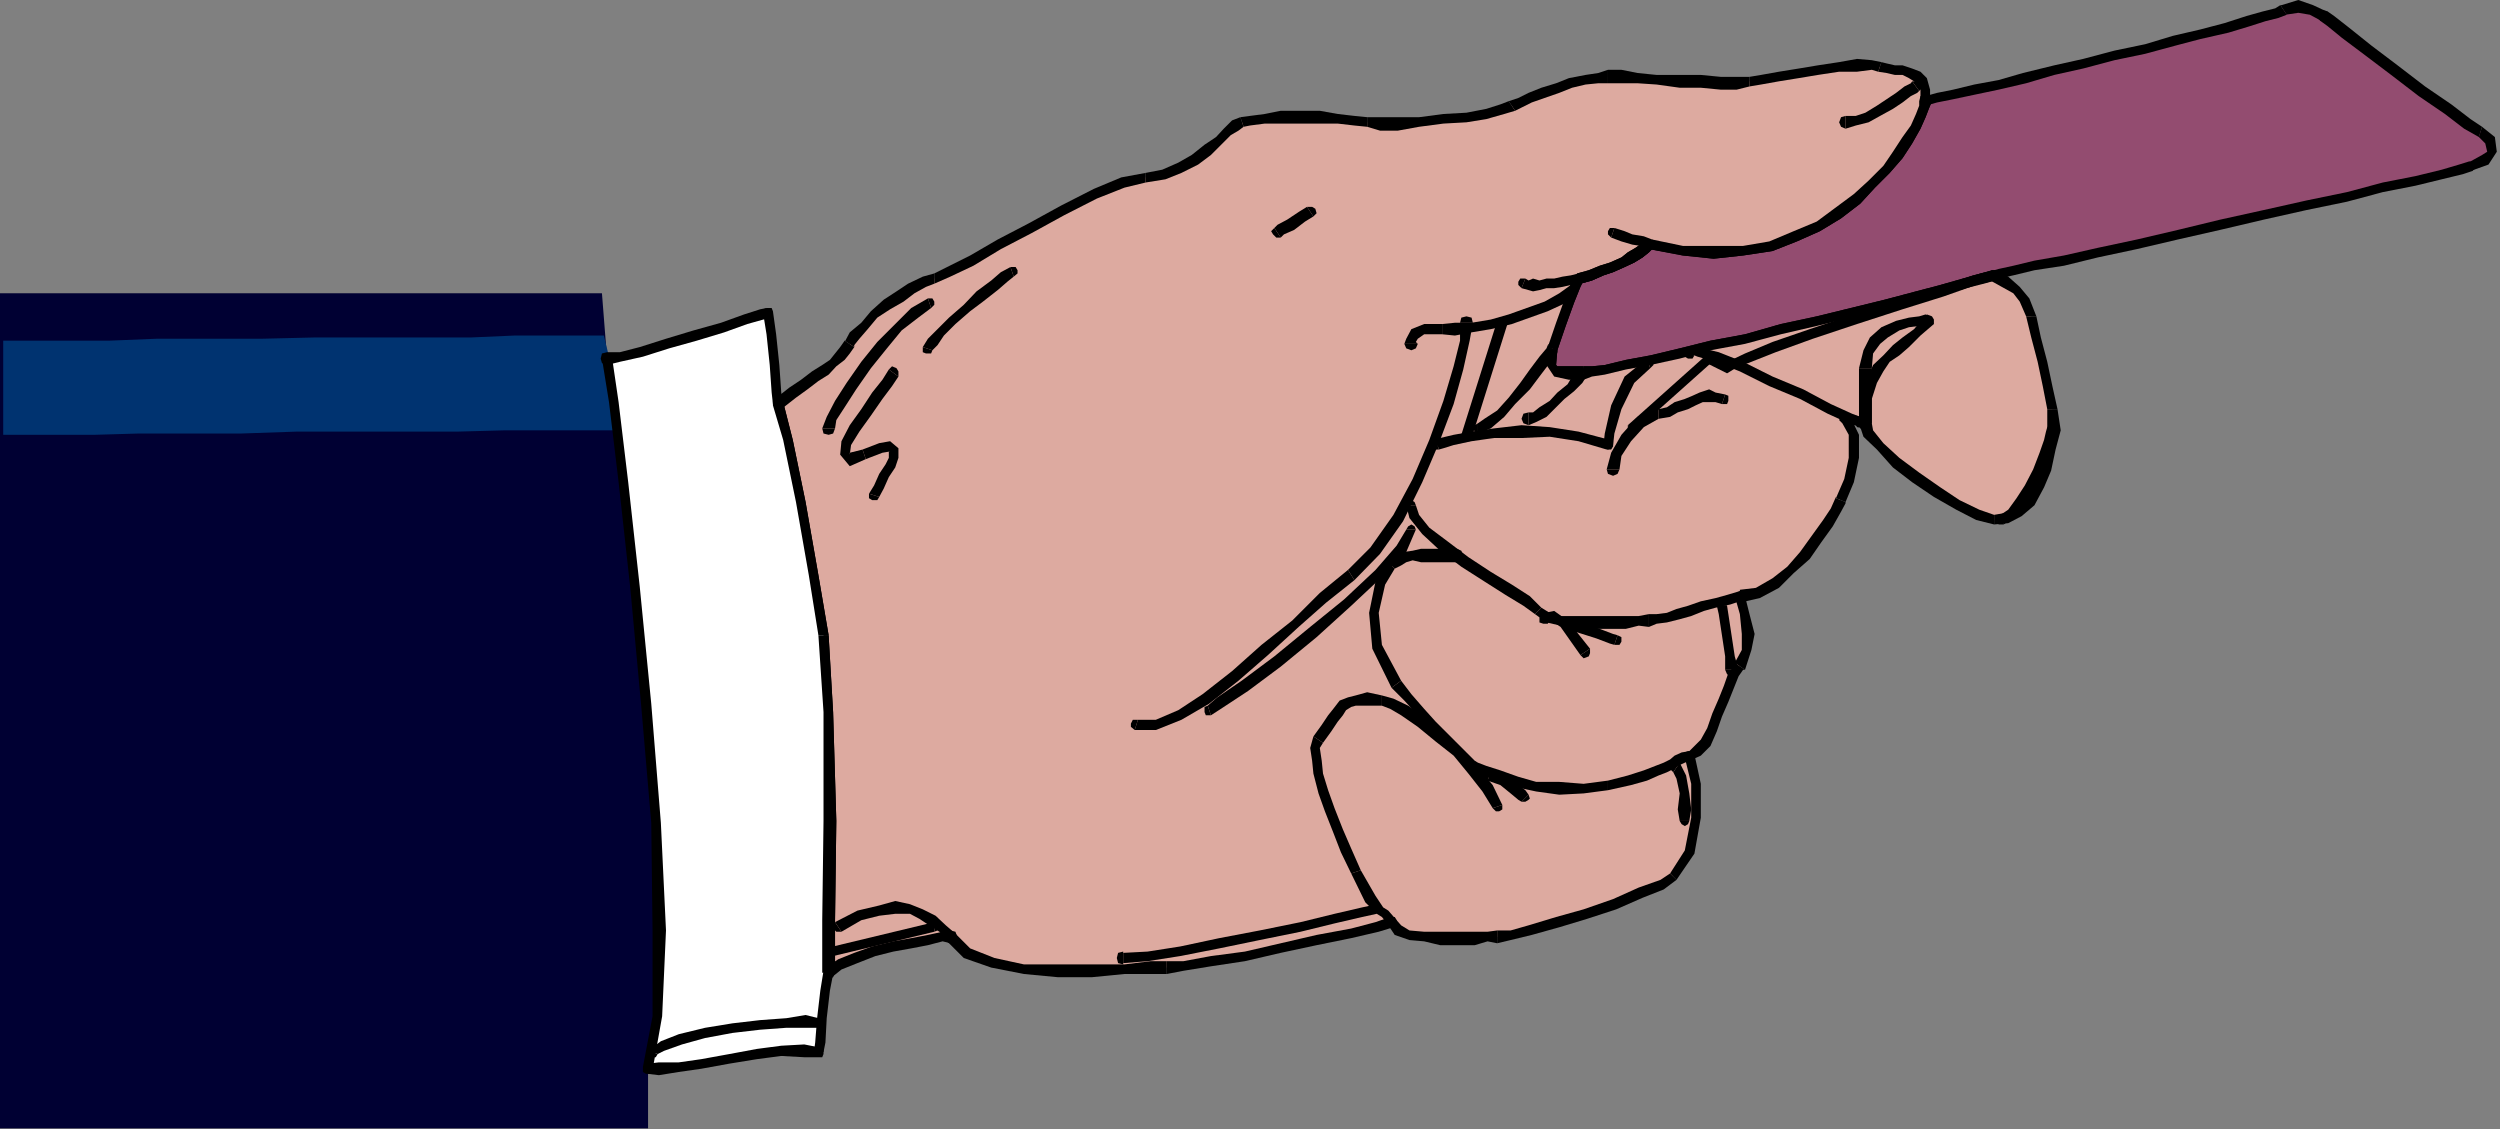 <?xml version="1.0" encoding="UTF-8" standalone="no"?>
<svg
   xmlns:ooo="http://xml.openoffice.org/svg/export"
   xmlns:dc="http://purl.org/dc/elements/1.1/"
   xmlns:cc="http://creativecommons.org/ns#"
   xmlns:rdf="http://www.w3.org/1999/02/22-rdf-syntax-ns#"
   xmlns:svg="http://www.w3.org/2000/svg"
   xmlns="http://www.w3.org/2000/svg"
   xmlns:sodipodi="http://sodipodi.sourceforge.net/DTD/sodipodi-0.dtd"
   xmlns:inkscape="http://www.inkscape.org/namespaces/inkscape"
   version="1.2"
   width="39.04mm"
   height="17.63mm"
   viewBox="0 0 3904 1763"
   preserveAspectRatio="xMidYMid"
   xml:space="preserve"
   id="svg403"
   sodipodi:docname="handgiv1.svg"
   style="fill-rule:evenodd;stroke-width:28.222;stroke-linejoin:round"
   inkscape:version="0.92.5 (2060ec1f9f, 2020-04-08)"><rect x="0" y="0" width="3904" height="1763" fill="#808080" stroke="none"/><sodipodi:namedview
   pagecolor="#ffffff"
   bordercolor="#666666"
   borderopacity="1"
   objecttolerance="10"
   gridtolerance="10"
   guidetolerance="10"
   inkscape:pageopacity="0"
   inkscape:pageshadow="2"
   inkscape:window-width="664"
   inkscape:window-height="487"
   id="namedview405"
   showgrid="false"
   inkscape:zoom="0.2102413"
   inkscape:cx="73.776379"
   inkscape:cy="33.297636"
   inkscape:window-x="0"
   inkscape:window-y="0"
   inkscape:window-maximized="0"
   inkscape:current-layer="svg403" />
 <defs
   class="ClipPathGroup"
   id="defs8">
  <clipPath
   id="presentation_clip_path"
   clipPathUnits="userSpaceOnUse">
   <rect
   x="0"
   y="0"
   width="21000"
   height="29700"
   id="rect2" />
  </clipPath>
  <clipPath
   id="presentation_clip_path_shrink"
   clipPathUnits="userSpaceOnUse">
   <rect
   x="21"
   y="29"
   width="20958"
   height="29641"
   id="rect5" />
  </clipPath>
 </defs>
 <defs
   class="TextShapeIndex"
   id="defs12">
  <g
   ooo:slide="id1"
   ooo:id-list="id3"
   id="g10" />
 </defs>
 <defs
   class="EmbeddedBulletChars"
   id="defs44">
  <g
   id="bullet-char-template-57356"
   transform="matrix(4.8828125e-4,0,0,-4.8828125e-4,0,0)">
   <path
   d="M 580,1141 1163,571 580,0 -4,571 Z"
   id="path14"
   inkscape:connector-curvature="0" />
  </g>
  <g
   id="bullet-char-template-57354"
   transform="matrix(4.8828125e-4,0,0,-4.8828125e-4,0,0)">
   <path
   d="M 8,1128 H 1137 V 0 H 8 Z"
   id="path17"
   inkscape:connector-curvature="0" />
  </g>
  <g
   id="bullet-char-template-10146"
   transform="matrix(4.8828125e-4,0,0,-4.8828125e-4,0,0)">
   <path
   d="M 174,0 602,739 174,1481 1456,739 Z M 1358,739 309,1346 659,739 Z"
   id="path20"
   inkscape:connector-curvature="0" />
  </g>
  <g
   id="bullet-char-template-10132"
   transform="matrix(4.8828125e-4,0,0,-4.8828125e-4,0,0)">
   <path
   d="M 2015,739 1276,0 H 717 l 543,543 H 174 v 393 h 1086 l -543,545 h 557 z"
   id="path23"
   inkscape:connector-curvature="0" />
  </g>
  <g
   id="bullet-char-template-10007"
   transform="matrix(4.8828125e-4,0,0,-4.8828125e-4,0,0)">
   <path
   d="m 0,-2 c -7,16 -16,29 -25,39 l 381,530 c -94,256 -141,385 -141,387 0,25 13,38 40,38 9,0 21,-2 34,-5 21,4 42,12 65,25 l 27,-13 111,-251 280,301 64,-25 24,25 c 21,-10 41,-24 62,-43 C 886,937 835,863 770,784 769,783 710,716 594,584 L 774,223 c 0,-27 -21,-55 -63,-84 l 16,-20 C 717,90 699,76 672,76 641,76 570,178 457,381 L 164,-76 c -22,-34 -53,-51 -92,-51 -42,0 -63,17 -64,51 -7,9 -10,24 -10,44 0,9 1,19 2,30 z"
   id="path26"
   inkscape:connector-curvature="0" />
  </g>
  <g
   id="bullet-char-template-10004"
   transform="matrix(4.8828125e-4,0,0,-4.8828125e-4,0,0)">
   <path
   d="M 285,-33 C 182,-33 111,30 74,156 52,228 41,333 41,471 c 0,78 14,145 41,201 34,71 87,106 158,106 53,0 88,-31 106,-94 l 23,-176 c 8,-64 28,-97 59,-98 l 735,706 c 11,11 33,17 66,17 42,0 63,-15 63,-46 V 965 c 0,-36 -10,-64 -30,-84 L 442,47 C 390,-6 338,-33 285,-33 Z"
   id="path29"
   inkscape:connector-curvature="0" />
  </g>
  <g
   id="bullet-char-template-9679"
   transform="matrix(4.8828125e-4,0,0,-4.8828125e-4,0,0)">
   <path
   d="M 813,0 C 632,0 489,54 383,161 276,268 223,411 223,592 c 0,181 53,324 160,431 106,107 249,161 430,161 179,0 323,-54 432,-161 108,-107 162,-251 162,-431 0,-180 -54,-324 -162,-431 C 1136,54 992,0 813,0 Z"
   id="path32"
   inkscape:connector-curvature="0" />
  </g>
  <g
   id="bullet-char-template-8226"
   transform="matrix(4.8828125e-4,0,0,-4.8828125e-4,0,0)">
   <path
   d="m 346,457 c -73,0 -137,26 -191,78 -54,51 -81,114 -81,188 0,73 27,136 81,188 54,52 118,78 191,78 73,0 134,-26 185,-79 51,-51 77,-114 77,-187 0,-75 -25,-137 -76,-188 -50,-52 -112,-78 -186,-78 z"
   id="path35"
   inkscape:connector-curvature="0" />
  </g>
  <g
   id="bullet-char-template-8211"
   transform="matrix(4.8828125e-4,0,0,-4.8828125e-4,0,0)">
   <path
   d="M -4,459 H 1135 V 606 H -4 Z"
   id="path38"
   inkscape:connector-curvature="0" />
  </g>
  <g
   id="bullet-char-template-61548"
   transform="matrix(4.8828125e-4,0,0,-4.8828125e-4,0,0)">
   <path
   d="m 173,740 c 0,163 58,303 173,419 116,115 255,173 419,173 163,0 302,-58 418,-173 116,-116 174,-256 174,-419 0,-163 -58,-303 -174,-418 C 1067,206 928,148 765,148 601,148 462,206 346,322 231,437 173,577 173,740 Z"
   id="path41"
   inkscape:connector-curvature="0" />
  </g>
 </defs>
 <g
   id="g49"
   transform="translate(-8548,-13968)">
  <g
   id="id2"
   class="Master_Slide">
   <g
   id="bg-id2"
   class="Background" />
   <g
   id="bo-id2"
   class="BackgroundObjects" />
  </g>
 </g>
 <g
   class="SlideGroup"
   id="g401"
   transform="translate(-8548,-13968)">
  <g
   id="g399">
   <g
   id="container-id1">
    <g
   id="id1"
   class="Slide"
   clip-path="url(#presentation_clip_path)">
     <g
   class="Page"
   id="g395">
      <g
   class="Graphic"
   id="g393">
       <g
   id="id3">
        <rect
   class="BoundingBox"
   x="8548"
   y="13968"
   width="3904"
   height="1763"
   id="rect51"
   style="fill:none;stroke:none" />
        <defs
   id="defs56">
         <clipPath
   id="clip_path_1"
   clipPathUnits="userSpaceOnUse">
          <path
   d="m 8548,13968 h 3903 v 1762 H 8548 Z"
   id="path53"
   inkscape:connector-curvature="0" />
         </clipPath>
        </defs>
        <g
   clip-path="url(#clip_path_1)"
   id="g390">
         <path
   d="m 9560,15637 v 25 31 25 13 H 8548 v -1305 h 940 l 8,102 10,68 15,125 18,163 18,183 15,186 5,168 -2,134 z"
   id="path58"
   inkscape:connector-curvature="0"
   style="fill:#000033;stroke:none" />
         <path
   d="m 9491,14492 h -10 -28 -46 -56 l -68,3 h -77 -81 -86 l -84,2 h -84 -79 l -74,3 h -61 -51 -35 -18 v 147 h 10 28 46 58 l 69,-2 h 76 84 l 87,-3 h 86 86 79 l 74,-2 h 63 51 36 20 v 0 l -2,-41 -3,-38 -2,-36 z"
   id="path60"
   inkscape:connector-curvature="0"
   style="fill:#003370;stroke:none" />
         <path
   d="m 11555,14126 -3,10 -5,13 -7,17 -13,21 -15,23 -18,23 -23,22 -23,23 -30,23 -31,21 -36,15 -38,15 -43,8 -46,2 -48,-2 -51,-10 -7,5 -11,7 -12,8 -13,8 -18,7 -15,5 -18,8 -18,5 -5,10 -10,26 -13,35 -12,38 -3,26 8,10 20,3 h 23 l 13,-3 20,-3 33,-7 38,-8 46,-10 48,-13 54,-10 56,-15 56,-13 53,-13 53,-12 49,-13 40,-10 36,-10 28,-8 18,-5 7,-3 23,-5 33,-7 46,-8 53,-13 61,-12 64,-16 66,-15 68,-15 67,-15 63,-13 56,-15 51,-11 41,-10 30,-7 15,-6 23,-10 10,-12 -2,-18 -15,-13 -21,-13 -30,-23 -41,-28 -43,-33 -41,-30 -35,-28 -23,-18 -10,-8 -6,-2 -15,-8 -20,-5 -23,5 -10,5 -21,5 -25,8 -33,10 -41,10 -40,11 -46,12 -48,10 -49,13 -45,10 -46,13 -41,10 -38,8 -33,8 -25,5 z"
   id="path62"
   inkscape:connector-curvature="0"
   style="fill:#934c70;stroke:none" />
         <path
   d="m 11130,14355 -7,2 53,10 48,5 46,-5 46,-7 38,-15 36,-16 33,-20 30,-23 23,-25 23,-23 20,-23 15,-23 13,-23 8,-18 5,-13 5,-12 h -20 v 7 l -5,13 -8,18 -13,18 -15,23 -15,22 -23,23 -23,21 -31,23 -27,20 -36,15 -38,16 -41,7 h -46 -48 l -48,-10 -8,3 8,-3 h -8 l -2,5 v 5 l 5,5 z"
   id="path64"
   inkscape:connector-curvature="0"
   style="fill:#000000;stroke:none" />
         <path
   d="m 11021,14406 -5,5 18,-5 18,-8 15,-5 18,-8 15,-7 13,-8 10,-8 7,-7 -10,-10 -7,2 -11,8 -12,7 -10,8 -18,8 -16,5 -17,7 -18,5 -5,5 5,-5 -5,3 v 8 l 2,5 h 8 z"
   id="path66"
   inkscape:connector-curvature="0"
   style="fill:#000000;stroke:none" />
         <path
   d="m 10980,14515 v 0 l 13,-38 13,-36 10,-25 5,-10 -15,-6 -5,11 -10,25 -13,36 -13,38 v 0 z"
   id="path68"
   inkscape:connector-curvature="0"
   style="fill:#000000;stroke:none" />
         <path
   d="m 11021,14540 v 0 h -23 -18 l -2,-2 2,-23 -15,-5 -2,28 12,18 23,5 h 23 v 0 z"
   id="path70"
   inkscape:connector-curvature="0"
   style="fill:#000000;stroke:none" />
         <path
   d="m 11662,14390 h -3 l -18,5 -28,8 -35,10 -38,10 -49,13 -53,13 -53,13 -56,12 -56,16 -54,10 -48,12 -46,11 -38,7 -33,8 -20,2 h -13 v 21 l 13,-5 20,-3 33,-8 38,-7 46,-10 48,-13 54,-10 56,-15 56,-13 53,-13 53,-13 49,-12 43,-11 35,-10 28,-7 18,-5 h -2 2 l 5,-6 v -5 l -2,-5 h -8 z"
   id="path72"
   inkscape:connector-curvature="0"
   style="fill:#000000;stroke:none" />
         <path
   d="m 12406,14220 h -2 l -16,5 -27,8 -41,10 -51,10 -56,15 -63,13 -67,15 -68,15 -66,16 -64,15 -61,13 -53,12 -46,8 -33,8 -23,5 -7,2 v 16 l 7,-3 23,-5 33,-8 46,-7 53,-13 61,-13 64,-15 66,-15 68,-16 67,-15 63,-13 56,-15 51,-10 41,-10 33,-8 15,-5 h -3 3 l 5,-5 v -5 l -3,-5 h -7 z"
   id="path74"
   inkscape:connector-curvature="0"
   style="fill:#000000;stroke:none" />
         <path
   d="m 12419,14182 v 0 l 10,10 3,13 -8,5 -18,10 v 15 l 28,-10 13,-20 -3,-23 -20,-16 v 0 z"
   id="path76"
   inkscape:connector-curvature="0"
   style="fill:#000000;stroke:none" />
         <path
   d="m 12172,14001 v 0 l 11,8 22,18 36,27 41,31 43,33 41,28 30,23 23,13 5,-16 -18,-12 -30,-23 -41,-28 -43,-33 -41,-31 -35,-28 -23,-18 -10,-7 v 0 0 h -8 l -5,2 -3,8 z"
   id="path78"
   inkscape:connector-curvature="0"
   style="fill:#000000;stroke:none" />
         <path
   d="m 12119,13991 h -2 l 20,-3 18,3 15,8 2,2 11,-15 -8,-3 -15,-7 -23,-8 -26,8 h -2 z"
   id="path80"
   inkscape:connector-curvature="0"
   style="fill:#000000;stroke:none" />
         <path
   d="m 11565,14126 -10,7 18,-5 25,-5 33,-7 38,-8 43,-10 44,-13 45,-10 49,-13 48,-10 48,-13 38,-10 44,-10 33,-10 25,-8 20,-5 13,-5 -10,-15 -8,5 -20,5 -25,7 -34,11 -38,10 -43,10 -43,13 -48,10 -49,13 -45,10 -49,12 -38,11 -38,7 -33,8 -25,5 -18,5 -10,8 10,-8 -5,3 -3,5 3,5 5,2 z"
   id="path82"
   inkscape:connector-curvature="0"
   style="fill:#000000;stroke:none" />
         <path
   d="m 9842,15487 18,-13 25,-10 28,-10 30,-8 28,-5 26,-5 23,-5 h 12 l 26,25 40,16 49,10 53,2 h 53 l 51,-2 41,-3 h 25 l 26,-2 43,-8 53,-8 56,-12 56,-13 54,-10 40,-10 23,-8 10,13 18,7 23,3 25,2 h 28 26 l 20,-2 h 15 l 21,-3 30,-7 43,-13 44,-13 45,-15 41,-18 33,-13 18,-12 25,-38 10,-54 v -53 l -10,-44 13,-7 13,-13 10,-20 7,-23 11,-23 7,-20 8,-21 10,-12 10,-26 3,-25 -5,-31 -8,-28 28,-5 28,-15 23,-21 23,-22 18,-26 17,-25 13,-21 8,-15 12,-31 8,-35 v -36 l -13,-25 10,2 h 6 l 5,3 10,2 5,16 18,20 25,25 31,23 33,23 33,21 30,15 26,8 20,-3 18,-10 17,-15 16,-26 10,-25 8,-31 5,-30 -3,-33 -8,-36 -7,-38 -10,-38 -8,-33 -10,-26 -13,-15 -18,-13 -17,-10 -18,5 -28,8 -36,10 -40,10 -49,13 -53,12 -53,13 -56,13 -56,15 -54,10 -48,13 -46,10 -38,8 -33,7 -20,3 -13,3 h -23 l -20,-3 -8,-10 3,-26 12,-38 13,-35 10,-26 5,-10 18,-5 18,-8 15,-5 18,-7 13,-8 12,-8 11,-7 7,-5 51,10 48,2 46,-2 43,-8 38,-15 36,-15 31,-21 30,-23 23,-23 23,-22 18,-23 15,-23 13,-21 7,-17 5,-13 3,-10 v -18 l -5,-13 -8,-7 -10,-6 -13,-5 h -12 l -13,-2 -10,-3 -13,-2 h -23 l -28,2 -33,5 -30,5 -31,6 -28,5 -18,2 -20,3 h -25 l -31,-3 h -33 l -36,-2 -30,-3 -25,-2 h -21 l -15,2 -20,3 -23,5 -21,7 -22,8 -21,8 -15,7 -13,5 -15,5 -25,8 -31,5 -36,3 -38,5 -33,2 h -28 l -20,-2 -20,-3 -26,-2 -28,-3 h -30 -31 l -25,3 -23,2 -13,3 -10,5 -13,10 -12,13 -18,15 -20,15 -23,13 -26,10 -28,5 -35,8 -43,18 -51,25 -51,28 -48,26 -44,25 -35,18 -23,10 -15,5 -21,10 -17,13 -21,13 -20,15 -15,18 -16,15 -7,13 -8,10 -7,10 -11,10 -12,10 -16,11 -17,12 -18,13 -23,18 15,56 21,97 20,114 15,94 8,120 2,170 -2,155 z"
   id="path84"
   inkscape:connector-curvature="0"
   style="fill:#ddaaa0;stroke:none" />
         <path
   d="m 10040,15426 -8,-5 -12,2 -23,5 -26,5 -28,5 -33,8 -28,10 -25,10 -20,13 10,15 15,-12 25,-10 28,-11 28,-7 28,-5 26,-5 23,-6 12,3 -7,-5 7,5 8,-3 3,-7 -3,-8 -8,-2 z"
   id="path86"
   inkscape:connector-curvature="0"
   style="fill:#000000;stroke:none" />
         <path
   d="m 10370,15469 v 0 h -25 l -41,5 h -51 -53 -53 l -46,-10 -38,-15 -23,-23 -15,10 28,28 43,15 51,10 53,5 h 53 l 51,-5 h 41 25 v 0 z"
   id="path88"
   inkscape:connector-curvature="0"
   style="fill:#000000;stroke:none" />
         <path
   d="m 10729,15405 -10,-5 -23,8 -38,10 -54,10 -56,13 -56,13 -53,7 -43,8 h -26 v 20 l 26,-5 43,-7 53,-8 56,-13 56,-12 54,-11 43,-10 23,-7 -10,-6 10,6 5,-6 v -5 l -3,-5 h -7 z"
   id="path90"
   inkscape:connector-curvature="0"
   style="fill:#000000;stroke:none" />
         <path
   d="m 10886,15421 v 0 l -15,2 h -20 -26 -28 -25 l -23,-2 -13,-8 -7,-8 -15,5 12,18 23,8 23,2 25,6 h 28 26 l 20,-6 15,3 v 0 z"
   id="path92"
   inkscape:connector-curvature="0"
   style="fill:#000000;stroke:none" />
         <path
   d="m 11156,15332 v 0 l -15,10 -34,12 -40,18 -46,16 -43,12 -43,13 -28,8 h -21 v 20 l 21,-5 33,-8 43,-12 43,-13 46,-15 41,-18 33,-13 20,-15 v 0 z"
   id="path94"
   inkscape:connector-curvature="0"
   style="fill:#000000;stroke:none" />
         <path
   d="m 11186,15141 -7,10 10,41 v 53 l -10,51 -23,36 10,10 28,-41 10,-56 v -53 l -10,-46 -8,10 8,-10 -3,-5 h -7 l -5,2 v 8 z"
   id="path96"
   inkscape:connector-curvature="0"
   style="fill:#000000;stroke:none" />
         <path
   d="m 11257,15003 h 3 l -13,16 -7,20 -8,20 -10,23 -8,23 -10,18 -10,10 -8,8 v 15 l 18,-8 15,-15 10,-23 8,-23 10,-23 8,-20 8,-20 7,-10 h 3 z"
   id="path98"
   inkscape:connector-curvature="0"
   style="fill:#000000;stroke:none" />
         <path
   d="m 11265,14889 -8,10 8,28 3,31 v 25 l -11,20 16,11 10,-31 5,-25 -8,-31 -7,-28 -8,10 8,-10 -3,-5 -5,-3 -5,3 -3,5 z"
   id="path100"
   inkscape:connector-curvature="0"
   style="fill:#000000;stroke:none" />
         <path
   d="m 11415,14746 v -2 l -8,18 -12,18 -18,25 -18,25 -20,23 -23,18 -26,15 -25,3 v 20 l 31,-7 30,-16 23,-23 25,-22 18,-26 18,-25 13,-23 7,-13 v -2 z"
   id="path102"
   inkscape:connector-curvature="0"
   style="fill:#000000;stroke:none" />
         <path
   d="m 11430,14614 -5,15 10,18 v 36 l -7,33 -13,30 15,6 13,-31 8,-38 v -36 l -16,-33 -5,15 5,-15 h -7 l -5,3 -3,7 5,5 z"
   id="path104"
   inkscape:connector-curvature="0"
   style="fill:#000000;stroke:none" />
         <path
   d="m 11471,14629 -8,-7 -10,-3 -7,-2 h -6 l -10,-3 v 15 l 10,3 h 6 l 2,3 10,2 -7,-8 7,8 h 8 l 2,-5 v -8 l -5,-2 z"
   id="path106"
   inkscape:connector-curvature="0"
   style="fill:#000000;stroke:none" />
         <path
   d="m 11662,14772 v 0 l -23,-8 -31,-15 -30,-20 -33,-23 -31,-23 -25,-23 -16,-20 -2,-11 h -20 l 7,21 21,20 25,28 30,23 34,23 35,20 31,16 28,7 v 0 z"
   id="path108"
   inkscape:connector-curvature="0"
   style="fill:#000000;stroke:none" />
         <path
   d="m 11745,14607 v 0 33 l -2,30 -8,28 -10,26 -15,22 -15,13 -16,10 -17,3 v 15 l 22,-2 21,-11 20,-17 15,-28 11,-26 7,-33 8,-30 -5,-33 v 0 z"
   id="path110"
   inkscape:connector-curvature="0"
   style="fill:#000000;stroke:none" />
         <path
   d="m 11712,14462 v 0 l 8,33 10,38 8,38 7,36 h 16 l -8,-36 -8,-38 -10,-38 -7,-33 v 0 z"
   id="path112"
   inkscape:connector-curvature="0"
   style="fill:#000000;stroke:none" />
         <path
   d="m 11664,14406 h -8 l 18,10 18,10 10,13 10,23 h 16 l -11,-28 -15,-18 -18,-16 -17,-10 h -8 8 -8 l -5,3 -3,7 5,6 z"
   id="path114"
   inkscape:connector-curvature="0"
   style="fill:#000000;stroke:none" />
         <path
   d="m 11021,14561 v 0 l 13,-5 20,-3 33,-8 38,-7 46,-10 48,-13 54,-10 56,-15 56,-13 53,-13 53,-13 49,-12 43,-11 35,-10 28,-7 18,-5 -5,-16 -18,5 -28,8 -35,10 -38,10 -49,13 -53,13 -53,13 -56,12 -56,16 -54,10 -48,12 -46,11 -38,7 -33,8 -20,2 h -13 v 0 z"
   id="path116"
   inkscape:connector-curvature="0"
   style="fill:#000000;stroke:none" />
         <path
   d="m 10965,14510 v 0 l -2,28 12,18 23,5 h 23 v -21 h -23 -18 l -2,-2 2,-23 v 0 z"
   id="path118"
   inkscape:connector-curvature="0"
   style="fill:#000000;stroke:none" />
         <path
   d="m 11011,14395 -5,5 -5,11 -10,25 -13,36 -13,38 15,5 13,-38 13,-36 10,-25 5,-10 -5,5 5,-5 v -8 l -5,-3 h -5 l -5,5 z"
   id="path120"
   inkscape:connector-curvature="0"
   style="fill:#000000;stroke:none" />
         <path
   d="m 11128,14342 -8,3 -7,2 -11,8 -12,7 -10,8 -18,8 -16,5 -17,7 -18,5 5,16 18,-5 18,-8 15,-5 18,-8 15,-7 13,-8 10,-8 7,-7 -7,2 7,-2 3,-5 -3,-5 -5,-3 -5,3 z"
   id="path122"
   inkscape:connector-curvature="0"
   style="fill:#000000;stroke:none" />
         <path
   d="m 11547,14126 h -2 v 7 l -5,13 -8,18 -13,18 -15,23 -15,22 -23,23 -23,21 -31,23 -27,20 -36,15 -38,16 -41,7 h -46 -48 l -48,-10 -5,15 53,10 48,5 46,-5 46,-7 38,-15 36,-16 33,-20 30,-23 23,-25 23,-23 20,-23 15,-23 13,-23 8,-18 5,-13 5,-12 h -3 3 l -3,-8 -7,-2 -8,2 -2,8 z"
   id="path124"
   inkscape:connector-curvature="0"
   style="fill:#000000;stroke:none" />
         <path
   d="m 11481,14080 v 0 l 13,2 13,3 h 12 l 10,5 8,5 5,5 5,8 v 18 h 15 v -18 l -5,-18 -10,-10 -13,-5 -15,-5 h -12 l -13,-3 -8,-2 v 0 z"
   id="path126"
   inkscape:connector-curvature="0"
   style="fill:#000000;stroke:none" />
         <path
   d="m 11280,14103 v 0 l 18,-3 28,-5 31,-5 30,-5 33,-5 h 28 l 23,-3 10,3 5,-15 -15,-3 -23,-2 -28,5 -33,5 -30,5 -31,5 -28,5 -18,3 v 0 z"
   id="path128"
   inkscape:connector-curvature="0"
   style="fill:#000000;stroke:none" />
         <path
   d="m 11059,14098 v 0 h 21 25 l 30,2 36,5 h 33 l 31,3 h 25 l 20,-5 v -15 h -20 -25 l -31,-3 h -33 -36 l -30,-3 -25,-5 h -21 v 0 z"
   id="path130"
   inkscape:connector-curvature="0"
   style="fill:#000000;stroke:none" />
         <path
   d="m 10914,14141 v 0 l 10,-5 16,-8 20,-7 23,-8 20,-8 21,-5 20,-2 h 15 v -21 l -15,5 -20,3 -26,5 -20,8 -23,7 -20,8 -16,8 -15,5 v 0 z"
   id="path132"
   inkscape:connector-curvature="0"
   style="fill:#000000;stroke:none" />
         <path
   d="m 10683,14166 v 0 l 20,6 h 28 l 33,-6 38,-5 36,-2 31,-5 28,-8 17,-5 -10,-15 -13,5 -22,7 -31,6 -36,2 -38,5 h -33 -28 -20 v 0 z"
   id="path134"
   inkscape:connector-curvature="0"
   style="fill:#000000;stroke:none" />
         <path
   d="m 10490,14166 v 0 l 10,-2 23,-3 h 25 31 30 28 l 26,3 20,2 v -15 l -20,-2 -26,-3 -28,-5 h -30 -31 l -25,5 -23,3 -15,2 v 0 z"
   id="path136"
   inkscape:connector-curvature="0"
   style="fill:#000000;stroke:none" />
         <path
   d="m 10337,14253 v 0 l 31,-5 25,-10 26,-13 20,-15 18,-18 13,-13 12,-7 8,-6 -5,-15 -13,5 -13,13 -12,13 -18,12 -20,16 -21,12 -25,11 -26,5 v 0 z"
   id="path138"
   inkscape:connector-curvature="0"
   style="fill:#000000;stroke:none" />
         <path
   d="m 10007,14411 v 0 l 25,-11 36,-17 43,-26 48,-25 51,-28 51,-26 43,-17 33,-8 v -15 l -38,7 -43,18 -51,26 -51,28 -48,25 -43,25 -36,18 -20,10 v 0 z"
   id="path140"
   inkscape:connector-curvature="0"
   style="fill:#000000;stroke:none" />
         <path
   d="m 9882,14510 v -3 l 8,-10 13,-15 15,-18 20,-13 21,-12 17,-13 18,-10 13,-5 v -16 l -18,5 -23,11 -18,12 -20,13 -20,18 -15,18 -18,15 -8,15 v -2 z"
   id="path142"
   inkscape:connector-curvature="0"
   style="fill:#000000;stroke:none" />
         <path
   d="m 9771,14596 -3,11 23,-18 18,-13 17,-13 16,-10 12,-13 13,-10 8,-10 7,-10 -15,-10 -7,10 -8,10 -8,10 -12,8 -16,10 -17,13 -18,12 -23,18 -3,10 3,-10 -5,5 2,5 5,6 h 8 z"
   id="path144"
   inkscape:connector-curvature="0"
   style="fill:#000000;stroke:none" />
         <path
   d="m 9842,14960 v 0 l -16,-94 -20,-114 -20,-97 -15,-59 -16,5 16,54 20,97 20,114 15,94 v 0 z"
   id="path146"
   inkscape:connector-curvature="0"
   style="fill:#000000;stroke:none" />
         <path
   d="m 9837,15479 15,8 v -82 l 2,-155 -5,-170 -7,-120 h -16 l 8,120 v 170 l -2,155 v 82 l 15,7 -15,-7 2,7 8,3 7,-3 3,-7 z"
   id="path148"
   inkscape:connector-curvature="0"
   style="fill:#000000;stroke:none" />
         <path
   d="m 11090,14632 v 5 l 2,3 3,2 h 5 z"
   id="path150"
   inkscape:connector-curvature="0"
   style="fill:#000000;stroke:none" />
         <path
   d="m 11222,14520 -10,3 -122,109 10,10 122,-109 -10,2 10,-2 2,-5 -2,-5 -5,-3 -5,3 z"
   id="path152"
   inkscape:connector-curvature="0"
   style="fill:#000000;stroke:none" />
         <path
   d="m 11252,14530 v 0 h -7 l -10,-2 -11,-5 -2,-3 -10,15 7,3 10,5 16,8 18,-11 v 0 z"
   id="path154"
   inkscape:connector-curvature="0"
   style="fill:#000000;stroke:none" />
         <path
   d="m 11662,14390 -33,8 -51,18 -64,20 -71,23 -69,23 -58,20 -43,18 -21,10 11,10 15,-5 43,-17 58,-21 69,-23 71,-23 64,-20 51,-18 28,-7 z"
   id="path156"
   inkscape:connector-curvature="0"
   style="fill:#000000;stroke:none" />
         <path
   d="m 11662,14406 5,-3 2,-5 -2,-5 -5,-3 z"
   id="path158"
   inkscape:connector-curvature="0"
   style="fill:#000000;stroke:none" />
         <path
   d="m 11123,14357 h 7 l 3,-5 v -7 l -5,-3 z"
   id="path160"
   inkscape:connector-curvature="0"
   style="fill:#000000;stroke:none" />
         <path
   d="m 11064,14339 16,6 17,5 13,2 13,5 5,-15 -13,-5 -18,-3 -12,-5 -16,-5 z"
   id="path162"
   inkscape:connector-curvature="0"
   style="fill:#000000;stroke:none" />
         <path
   d="m 11069,14324 h -7 l -3,5 v 5 l 5,5 z"
   id="path164"
   inkscape:connector-curvature="0"
   style="fill:#000000;stroke:none" />
         <path
   d="m 11130,14355 3,-5 -3,-5 -5,-3 -5,3 z"
   id="path166"
   inkscape:connector-curvature="0"
   style="fill:#000000;stroke:none" />
         <path
   d="m 11013,14411 h 3 l 18,-5 18,-8 15,-5 18,-8 15,-7 13,-8 10,-8 7,-7 -10,-10 -7,2 -11,8 -12,7 -10,8 -18,8 -16,5 -17,7 -18,5 h 2 z"
   id="path168"
   inkscape:connector-curvature="0"
   style="fill:#000000;stroke:none" />
         <path
   d="m 10924,14418 11,3 7,2 10,-2 11,-3 h 12 l 13,-2 13,-3 12,-2 v -16 l -12,3 -13,2 -13,3 h -12 l -11,3 -10,-3 -7,3 -5,-3 z"
   id="path170"
   inkscape:connector-curvature="0"
   style="fill:#000000;stroke:none" />
         <path
   d="m 10930,14403 h -8 l -3,5 v 5 l 5,5 z"
   id="path172"
   inkscape:connector-curvature="0"
   style="fill:#000000;stroke:none" />
         <path
   d="m 10025,15436 5,5 7,-3 3,-5 v -7 z"
   id="path174"
   inkscape:connector-curvature="0"
   style="fill:#000000;stroke:none" />
         <path
   d="m 9862,15423 31,-18 28,-7 25,-3 h 23 l 15,8 15,10 16,10 10,13 15,-10 -15,-13 -16,-15 -20,-10 -20,-8 -23,-5 -25,7 -34,8 -35,18 z"
   id="path176"
   inkscape:connector-curvature="0"
   style="fill:#000000;stroke:none" />
         <path
   d="m 9852,15408 -5,5 2,5 5,5 h 8 z"
   id="path178"
   inkscape:connector-curvature="0"
   style="fill:#000000;stroke:none" />
         <path
   d="m 10007,15423 5,-2 3,-5 -3,-6 -5,-2 z"
   id="path180"
   inkscape:connector-curvature="0"
   style="fill:#000000;stroke:none" />
         <path
   d="m 9849,15454 v 7 l 158,-38 v -15 l -158,38 z"
   id="path182"
   inkscape:connector-curvature="0"
   style="fill:#000000;stroke:none" />
         <path
   d="m 9849,15446 -5,3 -2,5 2,5 5,2 z"
   id="path184"
   inkscape:connector-curvature="0"
   style="fill:#000000;stroke:none" />
         <path
   d="m 11011,14423 2,-5 -2,-5 -5,-2 -5,2 z"
   id="path186"
   inkscape:connector-curvature="0"
   style="fill:#000000;stroke:none" />
         <path
   d="m 10800,14490 v 0 l 20,2 26,-5 30,-5 33,-8 28,-10 28,-10 28,-13 18,-18 -10,-10 -18,13 -23,13 -28,10 -28,10 -28,8 -30,5 h -26 l -20,2 v 0 z"
   id="path188"
   inkscape:connector-curvature="0"
   style="fill:#000000;stroke:none" />
         <path
   d="m 10762,14505 -3,-3 3,-5 10,-7 h 28 v -16 h -28 l -20,8 -8,15 -3,8 z"
   id="path190"
   inkscape:connector-curvature="0"
   style="fill:#000000;stroke:none" />
         <path
   d="m 10741,14505 3,7 8,3 7,-3 3,-7 z"
   id="path192"
   inkscape:connector-curvature="0"
   style="fill:#000000;stroke:none" />
         <path
   d="m 10848,14472 -2,-8 -8,-2 -8,2 -2,8 z"
   id="path194"
   inkscape:connector-curvature="0"
   style="fill:#000000;stroke:none" />
         <path
   d="m 10663,14874 v 0 l 40,-41 36,-51 30,-61 26,-61 23,-61 15,-54 10,-45 5,-28 h -20 v 28 l -10,40 -16,54 -22,61 -26,61 -30,56 -36,51 -35,35 v 0 z"
   id="path196"
   inkscape:connector-curvature="0"
   style="fill:#000000;stroke:none" />
         <path
   d="m 10320,15108 h 33 l 40,-16 43,-25 46,-36 46,-40 48,-44 43,-38 44,-35 -10,-16 -44,36 -43,43 -48,38 -46,41 -46,36 -38,25 -35,15 h -28 z"
   id="path198"
   inkscape:connector-curvature="0"
   style="fill:#000000;stroke:none" />
         <path
   d="m 10325,15092 h -8 l -3,6 v 5 l 6,5 z"
   id="path200"
   inkscape:connector-curvature="0"
   style="fill:#000000;stroke:none" />
         <path
   d="m 11560,14477 -8,-13 -15,18 -18,13 -15,12 -15,16 -16,15 -10,23 -7,30 -5,38 h 20 v -38 l 8,-25 10,-18 10,-15 15,-10 15,-13 18,-18 21,-18 -8,-12 8,12 v -7 l -3,-5 -8,-3 -5,5 z"
   id="path202"
   inkscape:connector-curvature="0"
   style="fill:#000000;stroke:none" />
         <path
   d="m 11471,14543 v 0 l 2,-23 11,-15 12,-10 18,-11 15,-5 16,-2 10,2 5,-2 v -15 l -5,-3 -10,3 -16,2 -20,5 -23,10 -18,16 -10,20 -7,28 v 0 z"
   id="path204"
   inkscape:connector-curvature="0"
   style="fill:#000000;stroke:none" />
         <path
   d="m 11451,14629 h 20 v -10 -23 -28 -25 h -20 v 25 28 23 10 h 20 -20 l 2,8 8,3 7,-3 3,-8 z"
   id="path206"
   inkscape:connector-curvature="0"
   style="fill:#000000;stroke:none" />
         <path
   d="m 11461,14637 5,-2 2,-6 -2,-5 -5,-2 z"
   id="path208"
   inkscape:connector-curvature="0"
   style="fill:#000000;stroke:none" />
         <path
   d="m 11194,14523 5,2 28,8 38,15 46,23 48,20 43,23 33,15 26,8 v -15 l -21,-8 -33,-15 -43,-23 -48,-20 -46,-23 -38,-15 -33,-8 -20,8 z"
   id="path210"
   inkscape:connector-curvature="0"
   style="fill:#000000;stroke:none" />
         <path
   d="m 11179,14518 v 7 l 5,3 h 7 l 3,-5 z"
   id="path212"
   inkscape:connector-curvature="0"
   style="fill:#000000;stroke:none" />
         <path
   d="m 10790,14655 -5,2 v 8 l 2,5 h 8 z"
   id="path214"
   inkscape:connector-curvature="0"
   style="fill:#000000;stroke:none" />
         <path
   d="m 11062,14655 -49,-13 -45,-7 -44,-3 -43,5 -35,5 -28,5 -21,5 -7,3 5,15 7,-2 16,-5 28,-6 35,-5 h 43 l 44,-2 45,7 44,13 z"
   id="path216"
   inkscape:connector-curvature="0"
   style="fill:#000000;stroke:none" />
         <path
   d="m 11057,14670 h 7 l 3,-5 v -8 l -5,-2 z"
   id="path218"
   inkscape:connector-curvature="0"
   style="fill:#000000;stroke:none" />
         <path
   d="m 11057,14701 2,7 8,3 7,-3 3,-7 z"
   id="path220"
   inkscape:connector-curvature="0"
   style="fill:#000000;stroke:none" />
         <path
   d="m 11138,14607 v 0 l -33,12 -25,28 -16,28 -7,26 h 20 l 3,-21 15,-23 20,-22 23,-13 v 0 z"
   id="path222"
   inkscape:connector-curvature="0"
   style="fill:#000000;stroke:none" />
         <path
   d="m 11242,14584 -15,-3 -10,-5 -15,5 -11,5 -12,5 -16,5 -12,8 -13,3 v 15 l 18,-3 12,-7 16,-5 12,-6 11,-5 h 10 10 l 10,3 z"
   id="path224"
   inkscape:connector-curvature="0"
   style="fill:#000000;stroke:none" />
         <path
   d="m 11237,14599 h 8 l 2,-5 v -8 l -5,-2 z"
   id="path226"
   inkscape:connector-curvature="0"
   style="fill:#000000;stroke:none" />
         <path
   d="m 11265,14907 5,-3 3,-5 -3,-5 -5,-3 z"
   id="path228"
   inkscape:connector-curvature="0"
   style="fill:#000000;stroke:none" />
         <path
   d="m 11123,14947 v 0 l 12,-5 16,-2 20,-5 18,-5 20,-8 18,-5 23,-5 15,-5 v -16 l -20,6 -18,5 -23,5 -20,7 -18,5 -15,6 -16,2 h -12 v 0 z"
   id="path230"
   inkscape:connector-curvature="0"
   style="fill:#000000;stroke:none" />
         <path
   d="m 10945,14927 v 0 l 18,13 22,5 26,5 h 25 26 25 l 20,-5 16,2 v -20 l -16,3 h -20 -25 -26 -25 -26 l -17,-5 -13,-8 v 0 z"
   id="path232"
   inkscape:connector-curvature="0"
   style="fill:#000000;stroke:none" />
         <path
   d="m 10744,14757 5,20 20,25 28,26 33,25 36,23 33,21 28,17 18,13 10,-10 -18,-18 -28,-18 -33,-20 -35,-23 -33,-25 -28,-21 -16,-20 -5,-15 z"
   id="path234"
   inkscape:connector-curvature="0"
   style="fill:#000000;stroke:none" />
         <path
   d="m 10759,14757 -2,-5 -5,-3 -5,3 -3,5 z"
   id="path236"
   inkscape:connector-curvature="0"
   style="fill:#000000;stroke:none" />
         <path
   d="m 11016,14991 5,5 8,-3 2,-5 v -7 z"
   id="path238"
   inkscape:connector-curvature="0"
   style="fill:#000000;stroke:none" />
         <path
   d="m 10968,14937 -3,3 5,-3 15,10 31,44 15,-10 -35,-44 -21,-15 -15,3 -8,7 z"
   id="path240"
   inkscape:connector-curvature="0"
   style="fill:#000000;stroke:none" />
         <path
   d="m 10952,14932 v 8 l 6,2 h 7 l 3,-5 z"
   id="path242"
   inkscape:connector-curvature="0"
   style="fill:#000000;stroke:none" />
         <path
   d="m 10823,14846 7,-3 3,-7 -3,-8 -7,-3 z"
   id="path244"
   inkscape:connector-curvature="0"
   style="fill:#000000;stroke:none" />
         <path
   d="m 10726,14856 v 0 l 10,-5 8,-5 10,-3 13,3 h 13 15 13 15 v -21 h -15 -13 -15 -13 l -13,3 -15,2 -13,6 -10,10 v 0 z"
   id="path246"
   inkscape:connector-curvature="0"
   style="fill:#000000;stroke:none" />
         <path
   d="m 10736,15031 v 0 l -30,-56 -5,-50 10,-44 15,-25 -10,-10 -20,30 -10,49 5,56 30,61 v 0 z"
   id="path248"
   inkscape:connector-curvature="0"
   style="fill:#000000;stroke:none" />
         <path
   d="m 10851,15156 2,3 -2,-3 -10,-10 -13,-13 -18,-18 -20,-20 -18,-20 -20,-23 -16,-21 -15,11 20,20 21,23 18,20 20,21 18,17 12,13 11,10 2,3 3,2 -3,-2 h 5 l 5,-3 3,-2 -3,-5 z"
   id="path250"
   inkscape:connector-curvature="0"
   style="fill:#000000;stroke:none" />
         <path
   d="m 11059,15187 v 0 l -38,5 -38,-3 h -36 l -28,-8 -28,-10 -22,-7 -13,-5 -5,-3 -5,15 5,3 12,5 23,8 28,10 33,7 36,5 38,-2 38,-5 v 0 z"
   id="path252"
   inkscape:connector-curvature="0"
   style="fill:#000000;stroke:none" />
         <path
   d="m 11186,15141 -12,2 -11,5 -7,6 -10,5 -13,5 -18,7 -25,8 -31,8 v 15 l 36,-8 25,-7 18,-8 13,-5 10,-5 7,-5 11,-5 7,-3 z"
   id="path254"
   inkscape:connector-curvature="0"
   style="fill:#000000;stroke:none" />
         <path
   d="m 11186,15156 5,-2 3,-6 -3,-5 -5,-2 z"
   id="path256"
   inkscape:connector-curvature="0"
   style="fill:#000000;stroke:none" />
         <path
   d="m 10879,15230 5,5 h 5 l 5,-3 v -7 z"
   id="path258"
   inkscape:connector-curvature="0"
   style="fill:#000000;stroke:none" />
         <path
   d="m 10706,15070 v 0 l 13,5 17,10 26,18 28,23 28,22 23,28 22,28 16,26 15,-5 -15,-31 -23,-28 -28,-28 -28,-28 -28,-23 -25,-17 -23,-11 -18,-5 v 0 z"
   id="path260"
   inkscape:connector-curvature="0"
   style="fill:#000000;stroke:none" />
         <path
   d="m 10614,15128 v 0 l 13,-18 10,-15 8,-10 5,-8 8,-5 7,-2 h 18 23 v -16 l -23,-5 -18,5 -12,3 -13,5 -10,13 -8,10 -10,15 -13,18 v 0 z"
   id="path262"
   inkscape:connector-curvature="0"
   style="fill:#000000;stroke:none" />
         <path
   d="m 10673,15327 v 0 l -15,-34 -13,-30 -13,-33 -10,-28 -8,-26 -2,-20 -3,-20 5,-8 -15,-10 -5,18 3,20 2,20 8,31 10,28 13,33 12,31 16,33 v 0 z"
   id="path264"
   inkscape:connector-curvature="0"
   style="fill:#000000;stroke:none" />
         <path
   d="m 10729,15405 -13,-15 -8,-5 -12,-18 -23,-40 -15,5 22,45 18,18 8,5 8,10 z"
   id="path266"
   inkscape:connector-curvature="0"
   style="fill:#000000;stroke:none" />
         <path
   d="m 10714,15410 5,6 h 5 l 5,-3 v -8 z"
   id="path268"
   inkscape:connector-curvature="0"
   style="fill:#000000;stroke:none" />
         <path
   d="m 11052,14663 2,5 5,2 5,-2 3,-5 z"
   id="path270"
   inkscape:connector-curvature="0"
   style="fill:#000000;stroke:none" />
         <path
   d="m 11120,14528 -35,28 -21,45 -10,44 -2,18 h 15 l 2,-18 11,-38 20,-41 25,-23 z"
   id="path272"
   inkscape:connector-curvature="0"
   style="fill:#000000;stroke:none" />
         <path
   d="m 11125,14543 5,-5 v -5 l -2,-5 h -8 z"
   id="path274"
   inkscape:connector-curvature="0"
   style="fill:#000000;stroke:none" />
         <path
   d="m 10980,14518 v -8 l -2,-5 -8,-3 -5,5 z"
   id="path276"
   inkscape:connector-curvature="0"
   style="fill:#000000;stroke:none" />
         <path
   d="m 10856,14645 20,-8 21,-18 17,-20 23,-23 15,-20 16,-21 10,-12 2,-5 -15,-11 -2,5 -11,13 -15,20 -15,21 -18,23 -18,20 -20,13 -10,7 z"
   id="path278"
   inkscape:connector-curvature="0"
   style="fill:#000000;stroke:none" />
         <path
   d="m 10856,14629 -5,3 -3,5 3,5 5,3 z"
   id="path280"
   inkscape:connector-curvature="0"
   style="fill:#000000;stroke:none" />
         <path
   d="m 11026,14556 3,-5 -3,-6 -5,-2 -5,2 z"
   id="path282"
   inkscape:connector-curvature="0"
   style="fill:#000000;stroke:none" />
         <path
   d="m 10935,14632 12,-5 16,-8 15,-15 13,-13 15,-12 13,-13 5,-8 2,-2 -10,-11 -3,3 -10,8 -7,12 -16,13 -12,13 -16,10 -10,8 h -7 z"
   id="path284"
   inkscape:connector-curvature="0"
   style="fill:#000000;stroke:none" />
         <path
   d="m 10935,14612 -8,2 -3,8 3,7 8,3 z"
   id="path286"
   inkscape:connector-curvature="0"
   style="fill:#000000;stroke:none" />
         <path
   d="m 11545,14110 5,-5 -3,-7 -5,-3 h -8 z"
   id="path288"
   inkscape:connector-curvature="0"
   style="fill:#000000;stroke:none" />
         <path
   d="m 11430,14169 16,-5 20,-5 18,-10 20,-11 15,-10 13,-10 10,-5 3,-3 -11,-15 -2,3 -10,5 -13,10 -15,10 -15,10 -18,11 -15,5 h -16 z"
   id="path290"
   inkscape:connector-curvature="0"
   style="fill:#000000;stroke:none" />
         <path
   d="m 11430,14149 -7,2 -3,8 3,7 7,3 z"
   id="path292"
   inkscape:connector-curvature="0"
   style="fill:#000000;stroke:none" />
         <path
   d="m 10002,14449 5,-5 v -5 l -3,-5 h -7 z"
   id="path294"
   inkscape:connector-curvature="0"
   style="fill:#000000;stroke:none" />
         <path
   d="m 9852,14637 2,-13 13,-20 18,-28 23,-33 25,-31 23,-28 26,-20 20,-15 -5,-15 -26,15 -25,25 -28,28 -25,31 -23,33 -18,28 -13,25 -7,18 z"
   id="path296"
   inkscape:connector-curvature="0"
   style="fill:#000000;stroke:none" />
         <path
   d="m 9832,14637 2,8 8,2 7,-2 3,-8 z"
   id="path298"
   inkscape:connector-curvature="0"
   style="fill:#000000;stroke:none" />
         <path
   d="m 9951,14556 v -8 l -3,-5 -7,-3 -5,5 z"
   id="path300"
   inkscape:connector-curvature="0"
   style="fill:#000000;stroke:none" />
         <path
   d="m 9895,14670 v 0 l -20,5 v 3 l 2,-15 13,-21 18,-25 18,-26 15,-20 10,-15 -15,-11 -10,16 -16,20 -17,26 -18,25 -13,25 -2,21 15,18 25,-11 v 0 z"
   id="path302"
   inkscape:connector-curvature="0"
   style="fill:#000000;stroke:none" />
         <path
   d="m 9921,14744 7,-13 8,-18 10,-15 5,-15 v -15 l -13,-11 -17,3 -26,10 5,15 26,-10 12,-2 h -2 v 10 l -5,10 -10,15 -8,18 -8,13 z"
   id="path304"
   inkscape:connector-curvature="0"
   style="fill:#000000;stroke:none" />
         <path
   d="m 9905,14739 v 7 l 5,3 h 8 l 3,-5 z"
   id="path306"
   inkscape:connector-curvature="0"
   style="fill:#000000;stroke:none" />
         <path
   d="m 10902,14474 v -7 l -5,-3 h -6 l -5,5 z"
   id="path308"
   inkscape:connector-curvature="0"
   style="fill:#000000;stroke:none" />
         <path
   d="m 10838,14650 8,2 56,-178 -16,-5 -56,178 z"
   id="path310"
   inkscape:connector-curvature="0"
   style="fill:#000000;stroke:none" />
         <path
   d="m 10830,14647 v 8 l 6,2 h 7 l 3,-5 z"
   id="path312"
   inkscape:connector-curvature="0"
   style="fill:#000000;stroke:none" />
         <path
   d="m 10434,15070 -5,2 v 8 l 2,5 h 8 z"
   id="path314"
   inkscape:connector-curvature="0"
   style="fill:#000000;stroke:none" />
         <path
   d="m 10744,14795 -15,25 -33,38 -49,46 -53,43 -56,46 -51,38 -38,26 -15,13 5,15 20,-13 38,-25 51,-38 56,-46 54,-49 48,-45 38,-39 15,-35 z"
   id="path316"
   inkscape:connector-curvature="0"
   style="fill:#000000;stroke:none" />
         <path
   d="m 10759,14795 -2,-5 -5,-3 -5,3 -3,5 z"
   id="path318"
   inkscape:connector-curvature="0"
   style="fill:#000000;stroke:none" />
         <path
   d="m 10924,15220 h 6 l 5,-3 2,-2 -2,-6 z"
   id="path320"
   inkscape:connector-curvature="0"
   style="fill:#000000;stroke:none" />
         <path
   d="m 10871,15187 20,7 16,13 12,10 5,3 11,-11 -5,-7 -13,-10 -20,-13 -21,-8 z"
   id="path322"
   inkscape:connector-curvature="0"
   style="fill:#000000;stroke:none" />
         <path
   d="m 10876,15171 h -7 l -3,5 v 5 l 5,6 z"
   id="path324"
   inkscape:connector-curvature="0"
   style="fill:#000000;stroke:none" />
         <path
   d="m 11069,14975 h 8 l 3,-5 v -7 l -6,-3 z"
   id="path326"
   inkscape:connector-curvature="0"
   style="fill:#000000;stroke:none" />
         <path
   d="m 11003,14953 16,5 22,7 21,8 7,2 5,-15 -7,-2 -21,-8 -22,-8 -16,-5 z"
   id="path328"
   inkscape:connector-curvature="0"
   style="fill:#000000;stroke:none" />
         <path
   d="m 11008,14937 h -7 l -3,5 v 5 l 5,6 z"
   id="path330"
   inkscape:connector-curvature="0"
   style="fill:#000000;stroke:none" />
         <path
   d="m 11761,14640 v -8 l -5,-3 h -5 l -6,6 z"
   id="path332"
   inkscape:connector-curvature="0"
   style="fill:#000000;stroke:none" />
         <path
   d="m 11677,14787 18,-13 17,-17 13,-26 13,-25 10,-26 8,-20 2,-18 3,-2 -16,-5 -2,7 -3,13 -7,20 -10,26 -13,25 -13,20 -13,18 -12,8 z"
   id="path334"
   inkscape:connector-curvature="0"
   style="fill:#000000;stroke:none" />
         <path
   d="m 11672,14772 -5,2 v 8 l 2,5 h 8 z"
   id="path336"
   inkscape:connector-curvature="0"
   style="fill:#000000;stroke:none" />
         <path
   d="m 11245,14914 -3,-5 -5,-2 -5,2 -3,5 z"
   id="path338"
   inkscape:connector-curvature="0"
   style="fill:#000000;stroke:none" />
         <path
   d="m 11263,15014 -6,-21 -5,-33 -5,-33 -2,-13 h -16 l 3,13 5,33 5,33 v 21 z"
   id="path340"
   inkscape:connector-curvature="0"
   style="fill:#000000;stroke:none" />
         <path
   d="m 11242,15014 3,7 7,3 8,-3 3,-7 z"
   id="path342"
   inkscape:connector-curvature="0"
   style="fill:#000000;stroke:none" />
         <path
   d="m 11171,15159 h -8 l -5,2 -2,8 5,5 z"
   id="path344"
   inkscape:connector-curvature="0"
   style="fill:#000000;stroke:none" />
         <path
   d="m 11186,15250 3,-18 -3,-25 -5,-28 -10,-20 -10,15 5,10 5,23 -3,25 3,18 z"
   id="path346"
   inkscape:connector-curvature="0"
   style="fill:#000000;stroke:none" />
         <path
   d="m 11171,15250 3,5 5,3 5,-3 2,-5 z"
   id="path348"
   inkscape:connector-curvature="0"
   style="fill:#000000;stroke:none" />
         <path
   d="m 10698,15395 5,-2 3,-5 -3,-6 -5,-2 z"
   id="path350"
   inkscape:connector-curvature="0"
   style="fill:#000000;stroke:none" />
         <path
   d="m 10302,15472 38,-3 51,-8 61,-12 63,-13 64,-13 53,-13 43,-10 23,-5 v -15 l -23,5 -43,10 -53,13 -64,13 -63,12 -61,13 -51,8 -38,2 z"
   id="path352"
   inkscape:connector-curvature="0"
   style="fill:#000000;stroke:none" />
         <path
   d="m 10302,15454 -8,2 -2,8 2,8 8,2 z"
   id="path354"
   inkscape:connector-curvature="0"
   style="fill:#000000;stroke:none" />
         <path
   d="m 10131,14400 6,-5 v -5 l -3,-5 h -8 z"
   id="path356"
   inkscape:connector-curvature="0"
   style="fill:#000000;stroke:none" />
         <path
   d="m 10004,14515 8,-8 10,-15 18,-18 23,-20 20,-15 23,-18 15,-13 10,-8 -5,-15 -15,8 -15,13 -23,17 -20,21 -23,20 -18,18 -15,15 -8,13 z"
   id="path358"
   inkscape:connector-curvature="0"
   style="fill:#000000;stroke:none" />
         <path
   d="m 9989,14510 v 8 l 5,2 h 8 l 2,-5 z"
   id="path360"
   inkscape:connector-curvature="0"
   style="fill:#000000;stroke:none" />
         <path
   d="m 10599,14306 5,-5 -2,-7 -5,-3 h -8 z"
   id="path362"
   inkscape:connector-curvature="0"
   style="fill:#000000;stroke:none" />
         <path
   d="m 10548,14339 5,-5 16,-7 17,-13 13,-8 -10,-15 -13,8 -18,12 -15,8 -5,5 z"
   id="path364"
   inkscape:connector-curvature="0"
   style="fill:#000000;stroke:none" />
         <path
   d="m 10538,14324 -5,5 3,5 5,5 h 7 z"
   id="path366"
   inkscape:connector-curvature="0"
   style="fill:#000000;stroke:none" />
         <path
   d="m 9763,14599 -3,-18 -2,-43 -5,-48 -5,-34 -10,3 -26,8 -35,12 -44,13 -43,13 -41,13 -33,7 -20,3 10,68 15,125 18,163 18,183 15,186 5,168 -2,134 -15,82 h 17 l 31,-3 35,-5 44,-7 43,-8 38,-5 h 36 l 22,2 3,-15 3,-38 5,-43 5,-28 v -82 l 2,-155 -2,-170 -8,-120 -15,-94 -20,-114 -21,-97 z"
   id="path368"
   inkscape:connector-curvature="0"
   style="fill:#ffffff;stroke:none" />
         <path
   d="m 9750,14464 -10,-5 5,31 5,48 3,43 2,18 h 16 l -3,-18 -3,-43 -5,-48 -5,-36 -10,-5 10,5 -2,-5 h -8 l -5,2 v 8 z"
   id="path370"
   inkscape:connector-curvature="0"
   style="fill:#000000;stroke:none" />
         <path
   d="m 9504,14528 -8,10 20,-5 36,-8 41,-13 43,-12 43,-13 36,-13 25,-7 10,-3 -5,-15 -10,2 -25,8 -36,13 -43,12 -43,13 -41,13 -31,8 h -20 l -8,10 8,-10 -8,2 -2,8 2,7 8,3 z"
   id="path372"
   inkscape:connector-curvature="0"
   style="fill:#000000;stroke:none" />
         <path
   d="m 9560,15629 7,10 15,-84 6,-134 -8,-168 -15,-186 -18,-183 -18,-163 -15,-125 -10,-68 h -16 l 11,68 15,125 18,163 17,183 16,186 2,168 v 134 l -15,79 8,11 -8,-11 v 8 l 5,3 h 8 l 2,-6 z"
   id="path374"
   inkscape:connector-curvature="0"
   style="fill:#000000;stroke:none" />
         <path
   d="m 9819,15611 10,-7 -25,-5 -36,2 -38,5 -43,8 -44,8 -35,5 h -31 l -17,2 v 16 l 17,2 31,-5 35,-5 44,-8 43,-7 38,-5 36,2 h 20 l 10,-8 -10,8 h 8 l 2,-5 v -8 l -5,-2 z"
   id="path376"
   inkscape:connector-curvature="0"
   style="fill:#000000;stroke:none" />
         <path
   d="m 9832,15487 2,-3 -5,31 -5,43 -3,38 -2,15 h 15 l 3,-15 2,-38 5,-43 5,-26 3,-2 -3,2 v -7 l -5,-3 h -5 l -5,5 z"
   id="path378"
   inkscape:connector-curvature="0"
   style="fill:#000000;stroke:none" />
         <path
   d="m 9826,14960 v 0 l 8,120 v 170 l -2,155 v 82 h 20 v -82 l 2,-155 -5,-170 -7,-120 v 0 z"
   id="path380"
   inkscape:connector-curvature="0"
   style="fill:#000000;stroke:none" />
         <path
   d="m 9755,14599 v 2 l 16,54 20,97 20,114 15,94 h 16 l -16,-94 -20,-114 -20,-97 -15,-59 v 3 -3 l -3,-5 h -8 l -5,3 v 7 z"
   id="path382"
   inkscape:connector-curvature="0"
   style="fill:#000000;stroke:none" />
         <path
   d="m 9826,15573 6,-2 2,-5 -2,-5 -6,-3 z"
   id="path384"
   inkscape:connector-curvature="0"
   style="fill:#000000;stroke:none" />
         <path
   d="m 9575,15614 10,-5 28,-10 36,-10 43,-8 43,-5 41,-3 h 30 20 v -15 l -20,-5 -30,5 -41,3 -43,5 -43,7 -41,10 -28,11 -20,15 z"
   id="path386"
   inkscape:connector-curvature="0"
   style="fill:#000000;stroke:none" />
         <path
   d="m 9560,15609 v 8 l 5,2 h 7 l 3,-5 z"
   id="path388"
   inkscape:connector-curvature="0"
   style="fill:#000000;stroke:none" />
        </g>
       </g>
      </g>
     </g>
    </g>
   </g>
  </g>
 </g>
</svg>